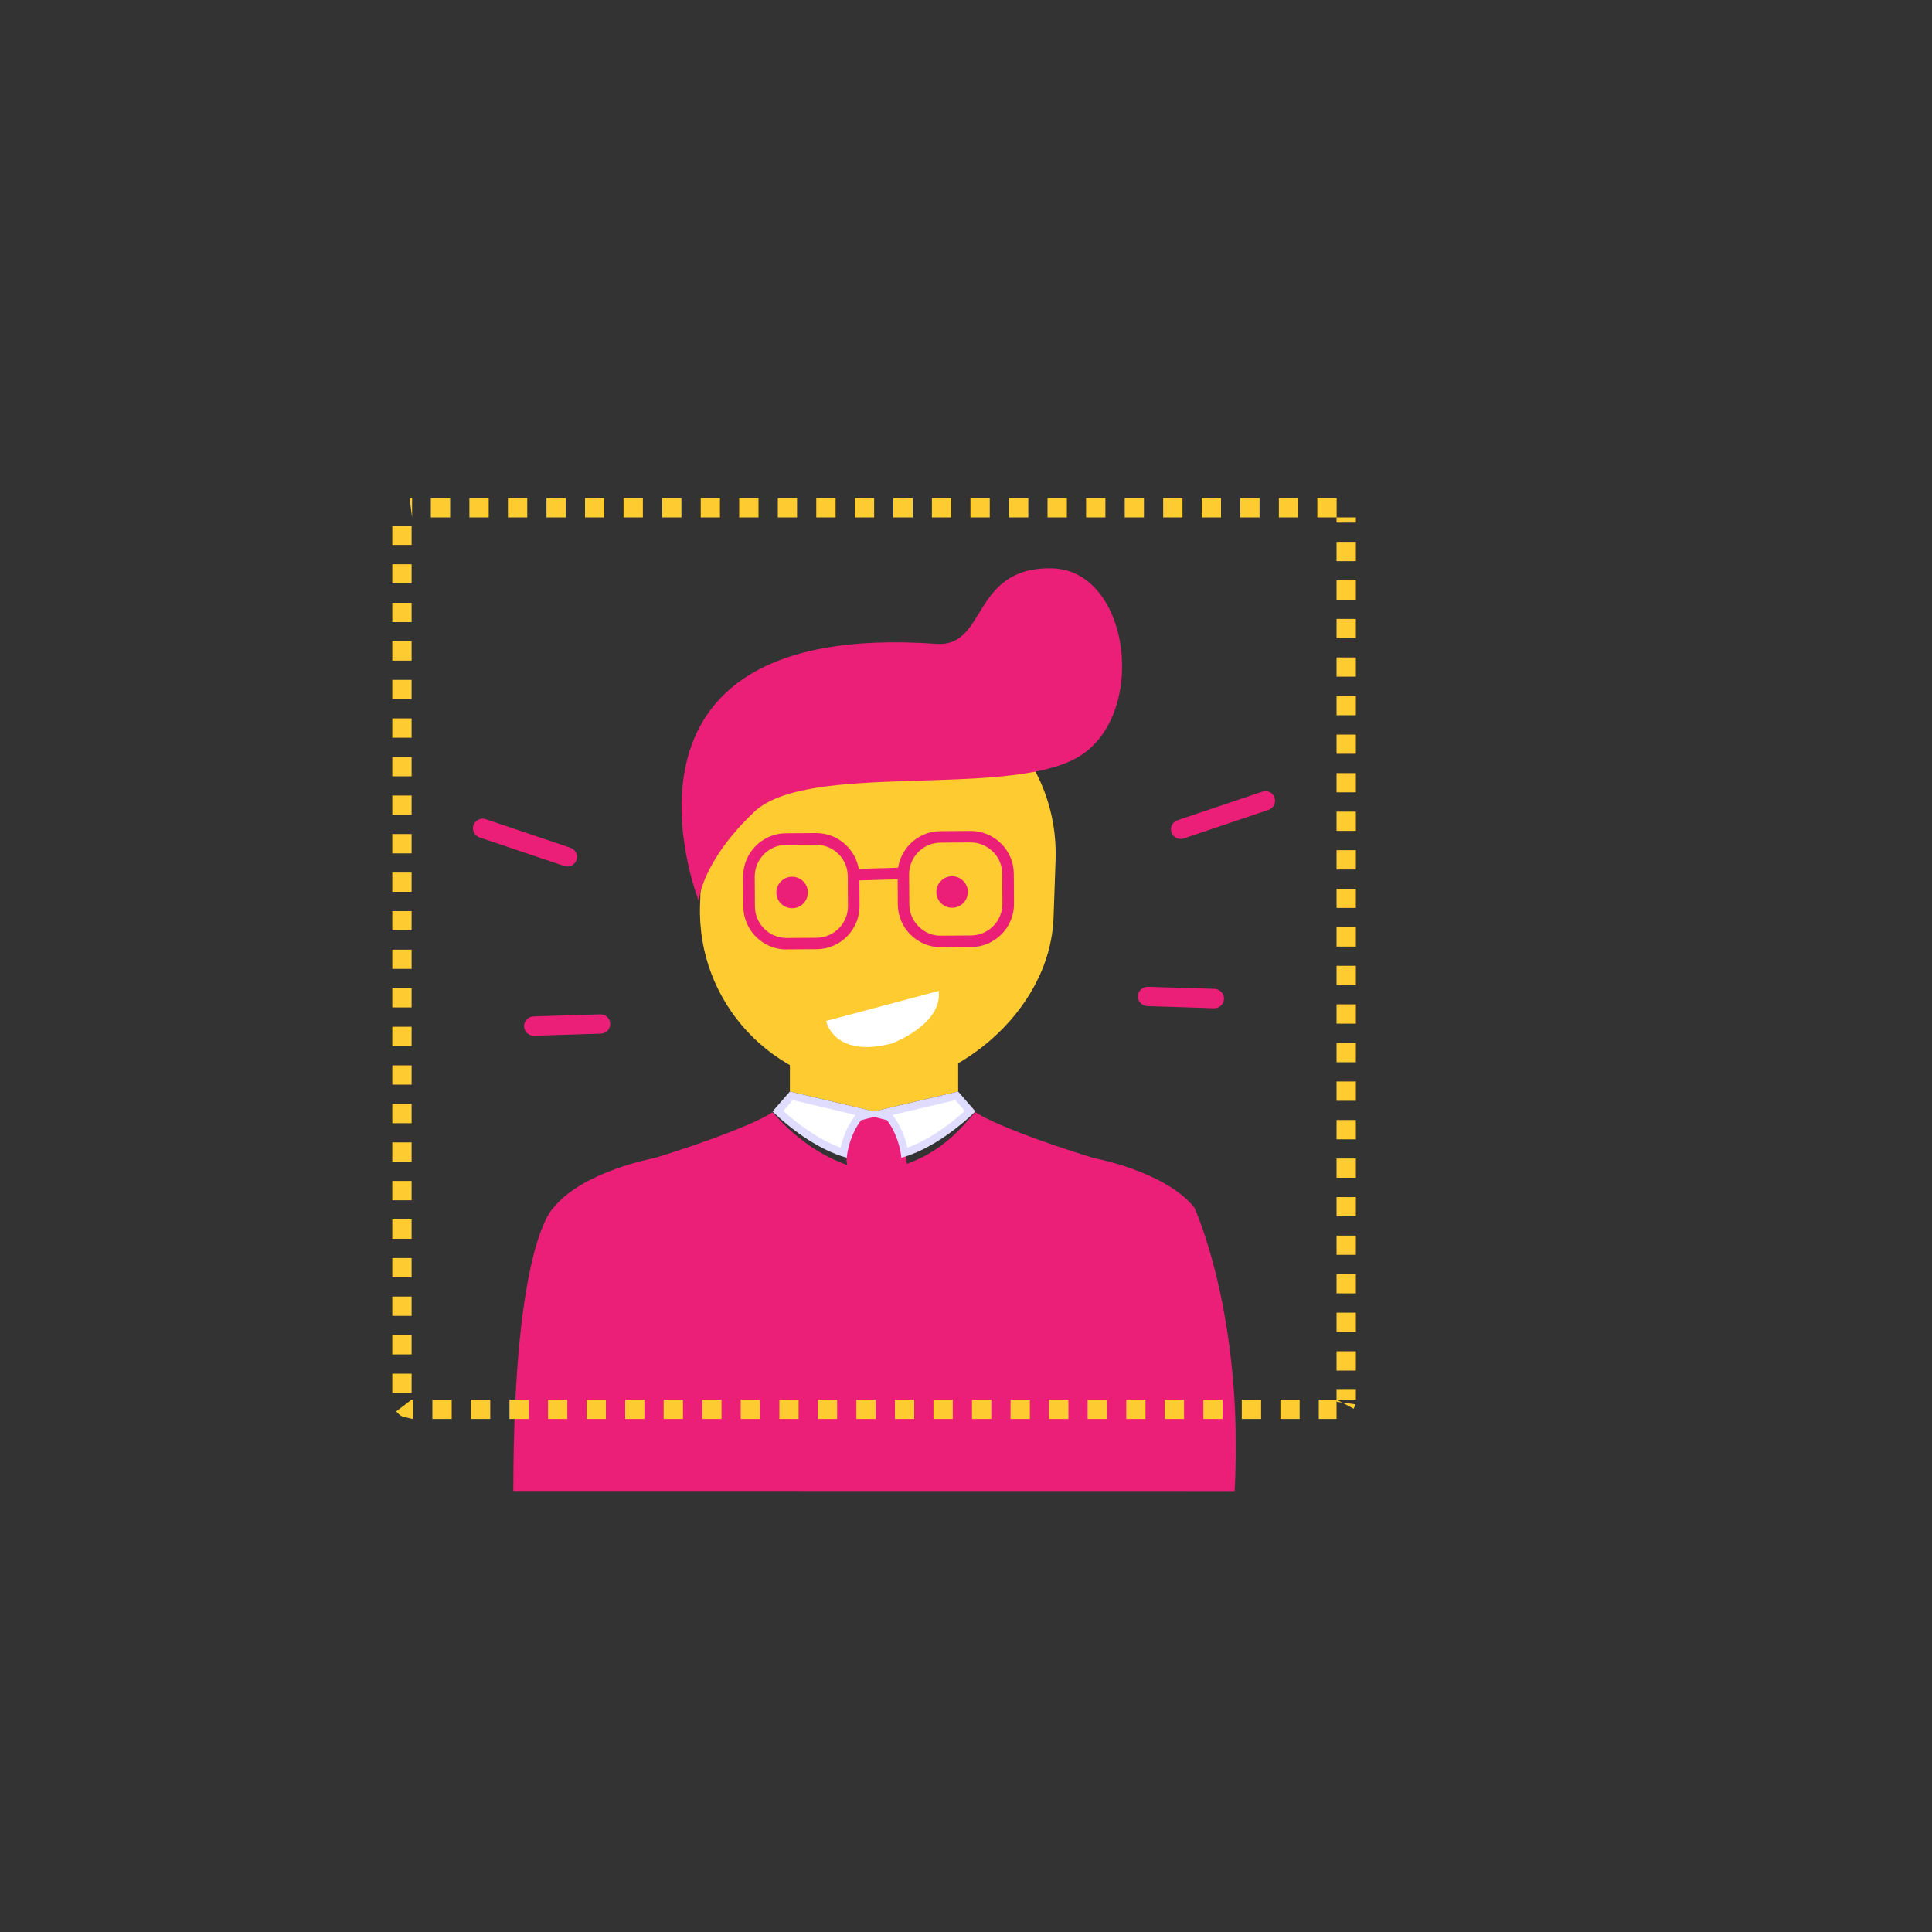 <?xml version="1.0" encoding="UTF-8"?>
<svg id="Layer_1" data-name="Layer 1" xmlns="http://www.w3.org/2000/svg" viewBox="0 0 200 200">
  <rect x="0" y="0" width="200" height="200" fill="#333333" stroke="none"/>
  <defs>
    <style>
      .cls-1 {
        fill: #ec1f78;
      }

      .cls-2 {
        fill: #fff;
      }

      .cls-3 {
        fill: #fecb30;
      }

      .cls-4 {
        fill: #dfdcff;
      }
    </style>
  </defs>
  <g>
    <path class="cls-1" d="M127.81,154.34h0c.98-18.27-4.18-29.35-4.18-29.35-3.04-3.76-10.41-5.11-10.41-5.11-5.53-1.69-10.55-3.62-12.25-4.75-1.57,1.77-3.47,4.06-7.1,5.35,0,0-.08-2.39-1.74-5.17l-1.66-.54-1.66,.54c-1.66,2.78-1.11,5.29-1.11,5.29-3.64-1.29-6.16-3.69-7.73-5.46-1.7,1.13-6.72,3.06-12.25,4.75,0,0-7.37,1.35-10.4,5.11,0,0-4.18,3.36-4.18,29.34h0s74.65,.01,74.65,.01Z"/>
    <polygon class="cls-3" points="99.19 112.99 99.19 105.96 90.48 106.22 81.77 105.96 81.77 112.99 90.48 115.05 99.19 112.99"/>
    <g>
      <path class="cls-2" d="M93.64,119.33c-.13-.76-.49-2.27-1.51-3.61l-.08-.11-1.06-.27,8.06-1.91,1.38,1.59c-.13,.12-.3,.28-.51,.47-1.22,1.08-3.61,2.97-6.27,3.84Zm-6.33,0c-2.66-.87-5.05-2.75-6.28-3.84-.21-.19-.38-.34-.51-.46l1.38-1.59,8.05,1.91-1.06,.27-.08,.11c-1.01,1.34-1.38,2.85-1.5,3.61Z"/>
      <path class="cls-4" d="M82.06,113.88l6.5,1.54-.05,.07c-.88,1.17-1.3,2.46-1.49,3.32-2.42-.9-4.58-2.61-5.71-3.61-.08-.07-.15-.14-.22-.2l.97-1.12m16.84,0l.97,1.12c-.07,.06-.14,.13-.22,.2-1.13,1-3.28,2.71-5.71,3.61-.19-.86-.61-2.15-1.49-3.32l-.05-.07,6.5-1.54m.29-.89l-8.71,2.06-8.71-2.06-1.79,2.06s.29,.3,.79,.74c1.27,1.13,3.94,3.24,6.88,4.06,0,0,.15-2.11,1.49-3.89l1.34-.34,1.34,.34c1.34,1.77,1.49,3.89,1.49,3.89,2.94-.82,5.6-2.93,6.87-4.06,.5-.44,.79-.74,.79-.74l-1.79-2.06h0Z"/>
    </g>
  </g>
  <path class="cls-3" d="M138.37,51.57h-2v1.99h2v-1.99h0Zm-3.99,0h-1.99v1.99h1.99v-1.99h0Zm-3.99,0h-2v1.99h2v-1.99h0Zm-3.99,0h-1.99v1.99h1.99v-1.99h0Zm-3.99,0h-2v1.99h2v-1.99h0Zm-3.99,0h-1.99v1.99h1.99v-1.99h0Zm-3.99,0h-2v1.99h2v-1.99h0Zm-3.99,0h-2v1.99h2v-1.99h0Zm-3.99,0h-2v1.99h2v-1.99h0Zm-3.99,0h-2v1.99h2v-1.99h0Zm-3.99,0h-2v1.99h2v-1.99h0Zm-3.99,0h-2v1.99h2v-1.99h0Zm-3.99,0h-2v1.99h2v-1.99h0Zm-3.99,0h-2v1.99h2v-1.99h0Zm-3.99,0h-1.99v1.99h1.99v-1.99h0Zm-3.99,0h-2v1.99h2v-1.99h0Zm-3.99,0h-1.99v1.99h1.99v-1.99h0Zm-3.99,0h-2v1.99h2v-1.99h0Zm-3.99,0h-2v1.99h2v-1.99h0Zm-3.99,0h-2v1.99h2v-1.99h0Zm-3.99,0h-2v1.99h2v-1.99h0Zm-3.99,0h-2v1.99h2v-1.99h0Zm-3.99,0h-2v1.99h2v-1.99h0Zm-3.99,0h-2v1.99h2v-1.99h0Zm-3.99,0h-.01s0,0,0,0h0s0,0,0,0h0s0,0,0,0h0s0,0,0,0h0s0,0,0,0h0s0,0,0,0h0s0,0,0,0h0c-.07,0-.14,0-.2,.02l.26,1.98h0v-2h0Zm0,2.85h-2v1.99h2v-1.99h0Zm0,3.99h-2v1.99h2v-1.99h0Zm0,3.99h-2v2h2v-2h0Zm0,3.99h-2v2h2v-2h0Zm0,3.99h-2v2h2v-2h0Zm0,3.99h-2v2h2v-2h0Zm0,3.99h-2v2h2v-2h0Zm0,3.99h-2v2h2v-2h0Zm0,3.99h-2v2h2v-2h0Zm0,3.99h-2v1.99h2v-1.99h0Zm0,3.99h-2v1.99h2v-1.99h0Zm0,3.99h-2v1.99h2v-1.99h0Zm0,3.99h-2v1.99h2v-1.99h0Zm0,3.99h-2v1.99h2v-1.99h0Zm0,3.99h-2v2h2v-2h0Zm0,3.99h-2v2h2v-2h0Zm0,3.99h-2v2h2v-2h0Zm0,3.99h-2v2h2v-2h0Zm0,3.99h-2v2h2v-2h0Zm0,3.99h-2v2h2v-2h0Zm0,3.99h-2v2h2v-2h0Zm0,3.99h-2v2h2v-2h0Zm0,3.99h-2v1.99h2v-1.99h0Zm0,2.69l-1.59,1.21c.15,.2,.34,.37,.55,.5,1.03,.29,1.19,.29,1.19,.29v-2h-.16s0,0,0,0h0Zm4.15,0h-2v2h2v-2h0Zm3.99,0h-2v2h2v-2h0Zm3.99,0h-2v2h2v-2h0Zm3.99,0h-2v2h2v-2h0Zm3.99,0h-2v2h2v-2h0Zm3.99,0h-1.99v2h1.99v-2h0Zm3.99,0h-2v2h2v-2h0Zm3.99,0h-1.99v2h1.99v-2h0Zm3.99,0h-2v2h2v-2h0Zm3.99,0h-1.99v2h1.99v-2h0Zm3.99,0h-2v2h2v-2h0Zm3.99,0h-2v2h2v-2h0Zm3.99,0h-2v2h2v-2h0Zm3.99,0h-2v2h2v-2h0Zm3.99,0h-2v2h2v-2h0Zm3.99,0h-2v2h2v-2h0Zm3.99,0h-2v2h2v-2h0Zm3.99,0h-2v2h2v-2h0Zm3.99,0h-1.99v2h1.99v-2h0Zm3.99,0h-2v2h2v-2h0Zm3.99,0h-1.99v2h1.99v-2h0Zm3.99,0h-2v2h2v-2h0Zm3.99,0h-1.99v2h1.99v-2h0Zm3.84,0l1.75,.94s0,0,0,0c0,0,0,0,0,0,0,0,0,0,0,0,0,0,0,0,0,0h0s0,0,0,0c0,0,0,0,0,0,0,0,0,0,0,0,0,0,0,0,0,0,0,0,0,0,0,0h0s0,0,0,0c0,0,0,0,0,0,0,0,0,0,0,0,0,0,0,0,0,0h0s0,0,0,0h0s0,0,0,0h0s0,0,0,0c.07-.14,.12-.28,.16-.44h0s0-.01,0-.02h0s0,0,0,0c0,0,0,0,0,0,0,0,0,0,0,0h0s0,0,0,0c0,0,0,0,0,0,0,0,0,0,0,0,0,0,0,0,0,0,0,0,0,0,0,0,0,0,0,0,0,0h0s0,0,0,0c0,0,0,0,0,0,0,0,0,0,0,0,0,0,0,0,0,0,0,0,0,0,0,0,0,0,0,0,0,0,0,0,0,0,0,0,0,0,0,0,0,0,0,0,0,0,0,0,0,0,0,0,0,0h0s0,0,0,0c0,0,0,0,0,0,0,0,0,0,0,0,0,0,0,0,0,0,0,0,0,0,0,0,0,0,0,0,0,0,0,0,0,0,0,0,0,0,0,0,0,0,0,0,0,0,0,0,0,0,0,0,0,0,0,0,0,0,0,0,0,0,0,0,0,0,0,0,0,0,0,0,0,0,0,0,0,0,0,0,0,0,0,0,0,0,0,0,0,0,0,0,0,0,0,0,0,0,0,0,0,0,0,0,0,0,0,0,0,0,0,0,0,0,0,0,0,0,0,0,0,0,0,0,0,0,0,0,0,0,0,0,0,0,0,0,0,0,0,0,0,0,0,0,0,0,0,0,0,0,0,0,0,0,0,0,0,0,0,0,0,0,0,0,0,0,0,0,0,0,0,0,0,0,0,0,0,0,0,0,0,0,0,0,0,0,0,0,0,0,0,0l-1.97-.26h0Zm1.98-1.02h-2v1.02h-1.84v2h1.84v-1.99h.01s0,0,0,0h1.99v-1.02h0Zm0-3.99h-2v2h2v-2h0Zm0-3.99h-2v2h2v-2h0Zm0-3.99h-2v1.99h2v-1.99h0Zm0-3.99h-2v1.99h2v-1.99h0Zm0-3.99h-2v1.99h2v-1.99h0Zm0-3.99h-2v1.99h2v-1.99h0Zm0-3.99h-2v2h2v-2h0Zm0-3.99h-2v2h2v-2h0Zm0-3.99h-2v2h2v-2h0Zm0-3.99h-2v2h2v-2h0Zm0-3.99h-2v2h2v-2h0Zm0-3.99h-2v2h2v-2h0Zm0-3.99h-2v1.99h2v-1.99h0Zm0-3.99h-2v2h2v-2h0Zm0-3.99h-2v1.99h2v-1.99h0Zm0-3.99h-2v1.99h2v-1.99h0Zm0-3.99h-2v1.99h2v-1.99h0Zm0-3.99h-2v1.99h2v-1.99h0Zm0-3.99h-2v1.99h2v-1.99h0Zm0-3.99h-2v2h2v-2h0Zm0-3.99h-2v2h2v-2h0Zm0-3.99h-2v2h2v-2h0Zm0-2.53h-2v.54h2v-.54h0Z"/>
  <rect class="cls-3" x="69.59" y="73.03" width="42.55" height="36.62" rx="18.31" ry="18.31" transform="translate(-3.6 178.95) rotate(-87.99)"/>
  <path class="cls-1" d="M72.34,93.27s-11.66-29.18,24.6-26.62c5.27,.37,3.58-7.94,11.89-7.82,8.3,.12,10.1,15.56,2.55,19.67-7.55,4.11-27.81,.3-33.32,5.56-5.52,5.26-5.72,9.21-5.72,9.21Z"/>
  <path class="cls-1" d="M97.41,98.06c-1.18,0-2.29-.46-3.14-1.29-.85-.84-1.32-1.96-1.33-3.15l-.02-3.08c-.02-2.46,1.97-4.49,4.44-4.5l3.09-.02h.03c1.18,0,2.29,.46,3.14,1.29,.85,.84,1.32,1.96,1.33,3.15l.02,3.08c.02,2.46-1.97,4.49-4.44,4.5l-3.09,.02h-.03Zm3.07-10.85h-.03l-3.09,.02c-1.8,.01-3.26,1.49-3.25,3.3l.02,3.08c0,.88,.35,1.69,.98,2.31s1.41,.96,2.32,.94l3.09-.02c1.8-.01,3.26-1.49,3.25-3.3l-.02-3.08c0-.88-.35-1.69-.98-2.31-.62-.61-1.43-.94-2.3-.94Z"/>
  <path class="cls-1" d="M81.42,98.29c-2.45,0-4.45-1.98-4.47-4.44l-.02-3.09c-.02-2.47,1.97-4.49,4.44-4.5l3.09-.02h.03c2.45,0,4.46,1.99,4.47,4.44l.02,3.08c.02,2.46-1.97,4.49-4.44,4.5l-3.09,.02h-.03Zm3.07-10.85h-.02l-3.09,.02c-1.8,.01-3.26,1.49-3.25,3.3l.02,3.09c.01,1.8,1.48,3.25,3.27,3.25h.02l3.09-.02c1.8-.01,3.26-1.49,3.25-3.3l-.02-3.08c-.01-1.8-1.48-3.25-3.27-3.25Z"/>
  <rect class="cls-1" x="88.35" y="89.88" width="5.16" height="1.2" transform="translate(-2.47 2.56) rotate(-1.59)"/>
  <circle class="cls-1" cx="82" cy="92.39" r="1.63"/>
  <circle class="cls-1" cx="98.56" cy="92.34" r="1.63"/>
  <path class="cls-1" d="M90.92,127.06h13.09c.09,0,.17-.1,.17-.22h0c0-.12-.08-.22-.17-.22h-13.09c-.09,0-.17,.1-.17,.22h0c0,.12,.08,.22,.17,.22Z"/>
  <path class="cls-1" d="M90.92,130.36h7.32c.09,0,.17-.1,.17-.22h0c0-.12-.08-.22-.17-.22h-7.32c-.09,0-.17,.1-.17,.22h0c0,.12,.08,.22,.17,.22Z"/>
  <path class="cls-1" d="M90.92,133.66h10.76c.09,0,.17-.1,.17-.22h0c0-.12-.08-.22-.17-.22h-10.76c-.09,0-.17,.1-.17,.22h0c0,.12,.08,.22,.17,.22Z"/>
  <path class="cls-1" d="M55.25,107.22c-.54,0-.98-.43-1-.97-.02-.55,.42-1.01,.97-1.03l6.92-.22c.55-.01,1.01,.41,1.03,.97,.02,.55-.42,1.01-.97,1.03l-6.92,.22h-.03Z"/>
  <path class="cls-1" d="M58.74,89.7c-.11,0-.21-.02-.32-.05l-8.78-2.96c-.52-.18-.8-.74-.63-1.26,.18-.52,.74-.8,1.26-.63l8.78,2.96c.52,.18,.8,.74,.63,1.26-.14,.42-.53,.68-.95,.68Z"/>
  <path class="cls-1" d="M125.71,104.37h-.03l-6.92-.22c-.55-.02-.98-.48-.97-1.03,.02-.55,.47-.97,1.03-.97l6.92,.22c.55,.02,.98,.48,.97,1.03-.02,.54-.46,.97-1,.97Z"/>
  <path class="cls-1" d="M122.22,86.85c-.42,0-.8-.26-.95-.68-.18-.52,.1-1.09,.63-1.26l8.78-2.96c.53-.17,1.09,.1,1.26,.63,.18,.52-.1,1.09-.63,1.26l-8.78,2.96c-.11,.04-.21,.05-.32,.05Z"/>
  <path class="cls-2" d="M97.18,102.58l-11.67,3.11s.78,3.89,6.81,2.33c0,0,5.25-1.94,4.86-5.45Z"/>
</svg>